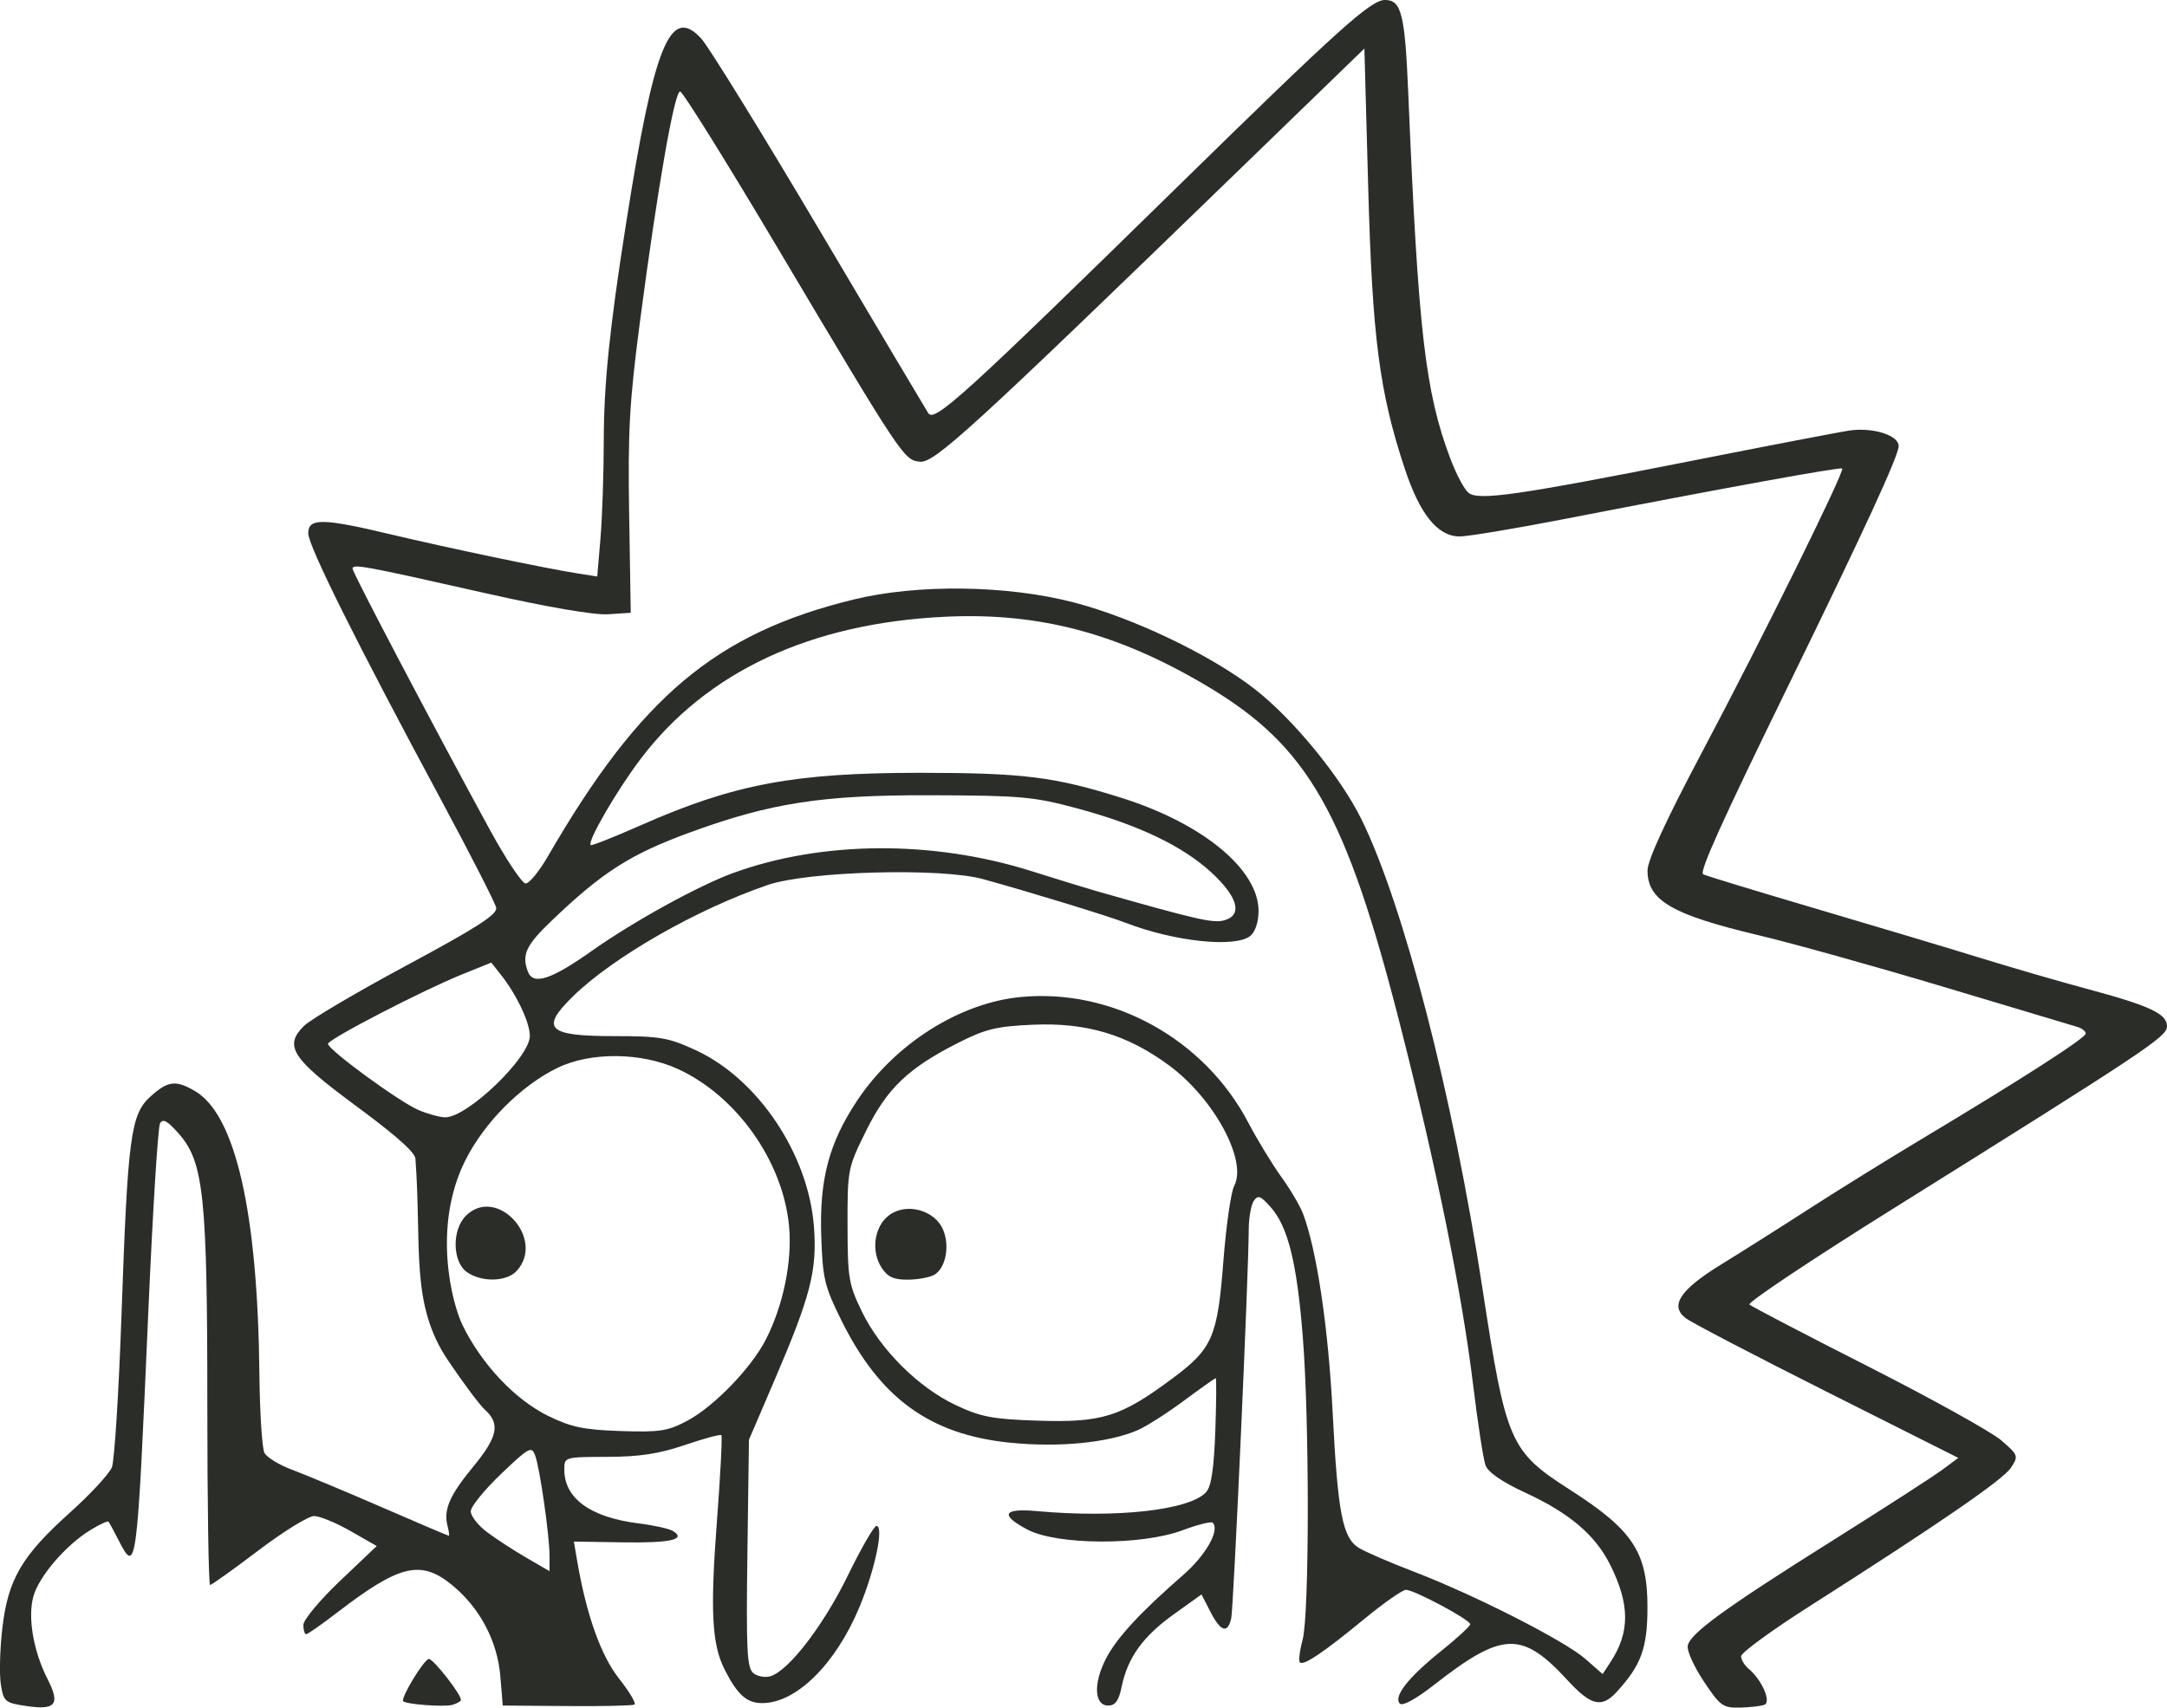<?xml version="1.0" encoding="UTF-8" standalone="no"?>
<!-- Created with Inkscape (http://www.inkscape.org/) -->

<svg
   width="440.109"
   height="346.924"
   viewBox="0 0 116.446 91.79"
   version="1.1"
   id="svg1"
   inkscape:version="1.3.2 (091e20e, 2023-11-25, custom)"
   sodipodi:docname="desing.svg"
   xml:space="preserve"
   inkscape:export-filename="rickandmortyfront\rym\src\assets\svg\wabes.svg"
   inkscape:export-xdpi="96"
   inkscape:export-ydpi="96"
   xmlns:inkscape="http://www.inkscape.org/namespaces/inkscape"
   xmlns:sodipodi="http://sodipodi.sourceforge.net/DTD/sodipodi-0.dtd"
   xmlns="http://www.w3.org/2000/svg"
   xmlns:svg="http://www.w3.org/2000/svg"><sodipodi:namedview
     id="namedview1"
     pagecolor="#4c4c4c"
     bordercolor="#6f6f6f"
     borderopacity="1"
     inkscape:showpageshadow="false"
     inkscape:pageopacity="0.0"
     inkscape:pagecheckerboard="0"
     inkscape:deskcolor="#4c4c4c"
     inkscape:document-units="px"
     inkscape:zoom="0.41979165"
     inkscape:cx="712.2581"
     inkscape:cy="103.62283"
     inkscape:window-width="1920"
     inkscape:window-height="1009"
     inkscape:window-x="-8"
     inkscape:window-y="-8"
     inkscape:window-maximized="1"
     inkscape:current-layer="layer1"
     showguides="true" /><defs
     id="defs1" /><g
     inkscape:label="Capa 1"
     inkscape:groupmode="layer"
     id="layer1"
     transform="translate(-286.174,101.44)"><path
       style="fill:#2b2d29;fill-opacity:1"
       d="m 380.986,-9.805 c 0.382,-0.154 -0.137,-1.346 -0.839,-1.928 -0.228,-0.189 -0.414,-0.498 -0.414,-0.685 0,-0.188 1.637,-1.385 3.638,-2.66 7.039,-4.486 10.44,-6.825 10.863,-7.471 0.415,-0.634 0.4,-0.677 -0.523,-1.474 -0.523,-0.451 -3.733,-2.234 -7.134,-3.962 -3.401,-1.728 -6.279,-3.228 -6.396,-3.335 -0.117,-0.107 3.336,-2.412 7.673,-5.123 13.746,-8.593 14.765,-9.272 14.765,-9.836 0,-0.671 -0.918,-1.101 -4.284,-2.005 -1.483,-0.398 -4.043,-1.141 -5.689,-1.65 -1.646,-0.509 -5.665,-1.713 -8.931,-2.676 -3.267,-0.963 -5.98,-1.791 -6.029,-1.841 -0.182,-0.182 1.026,-2.855 4.557,-10.08 4.152,-8.497 5.956,-12.415 5.956,-12.934 0,-0.591 -1.429,-1.029 -2.697,-0.826 -0.627,0.1 -4.376,0.821 -8.332,1.603 -9.503,1.878 -11.56,2.173 -12.091,1.732 -0.224,-0.186 -0.661,-1.012 -0.971,-1.836 -1.351,-3.593 -1.725,-6.842 -2.257,-19.571 -0.18,-4.321 -0.368,-5.079 -1.254,-5.077 -0.766,0.002 -2.462,1.53 -11.16,10.048 -11.499,11.262 -13.051,12.672 -13.382,12.16 -0.135,-0.209 -2.775,-4.653 -5.867,-9.875 -3.092,-5.222 -5.944,-9.842 -6.338,-10.268 -1.663,-1.799 -2.526,0.332 -4.038,9.972 -0.891,5.68 -1.189,8.591 -1.194,11.668 -0.003,1.761 -0.083,4.12 -0.178,5.242 l -0.173,2.041 -1.084,-0.171 c -1.735,-0.274 -6.927,-1.361 -10.012,-2.095 -3.672,-0.875 -4.434,-0.884 -4.434,-0.056 0,0.672 2.615,5.92 7.152,14.352 1.573,2.924 2.9,5.523 2.948,5.777 0.067,0.356 -1.028,1.06 -4.808,3.092 -2.692,1.447 -5.178,2.914 -5.525,3.26 -1.078,1.075 -0.653,1.741 2.692,4.216 1.653,1.223 3.269,2.481 3.301,2.916 0.353,4.816 -0.291,7.819 1.755,10.849 0.794,1.176 1.679,2.374 1.984,2.65 0.831,0.752 0.683,1.461 -0.643,3.068 -1.26,1.528 -1.597,2.309 -1.37,3.177 0.075,0.289 0.106,0.525 0.067,0.525 -0.039,0 -1.665,-0.692 -3.613,-1.539 -1.949,-0.846 -4.11,-1.75 -4.803,-2.007 -0.693,-0.258 -1.364,-0.667 -1.491,-0.909 -0.127,-0.242 -0.249,-2.166 -0.271,-4.276 -0.091,-8.653 -1.281,-13.884 -3.452,-15.166 -1.035,-0.611 -1.459,-0.561 -2.396,0.283 -1.069,0.963 -1.225,2.135 -1.561,11.73 -0.146,4.16 -0.378,7.851 -0.517,8.202 -0.138,0.351 -1.154,1.449 -2.256,2.439 -2.591,2.327 -3.325,3.583 -3.631,6.212 -0.131,1.123 -0.167,2.483 -0.081,3.021 0.148,0.925 0.222,0.989 1.346,1.158 1.608,0.241 1.863,-0.077 1.162,-1.452 -0.76,-1.49 -1.071,-3.306 -0.759,-4.435 0.295,-1.067 1.725,-2.74 3.036,-3.55 0.503,-0.311 0.953,-0.522 0.999,-0.469 0.047,0.053 0.282,0.483 0.522,0.956 0.985,1.937 1.008,1.765 1.619,-12.226 0.235,-5.378 0.518,-9.941 0.63,-10.14 0.153,-0.273 0.402,-0.134 1.013,0.562 1.335,1.52 1.528,3.352 1.528,14.528 0,5.348 0.067,9.723 0.149,9.723 0.082,8e-5 1.248,-0.833 2.592,-1.852 1.344,-1.019 2.691,-1.852 2.994,-1.852 0.303,0 1.185,0.363 1.96,0.806 l 1.409,0.806 -1.972,1.873 c -1.085,1.03 -1.972,2.096 -1.972,2.369 0,0.273 0.069,0.496 0.152,0.496 0.084,0 0.828,-0.52 1.654,-1.155 3.374,-2.595 4.513,-2.865 6.204,-1.472 1.477,1.217 2.417,2.999 2.574,4.875 l 0.132,1.587 3.44,0.028 c 1.892,0.015 3.527,-0.02 3.634,-0.079 0.107,-0.059 -0.265,-0.688 -0.826,-1.397 -0.981,-1.241 -1.768,-3.466 -2.263,-6.398 l -0.163,-0.968 2.628,0.042 c 2.565,0.041 3.431,-0.155 2.696,-0.609 -0.2,-0.124 -1.029,-0.308 -1.842,-0.409 -2.59,-0.324 -3.997,-1.341 -3.997,-2.891 0,-0.677 0.008,-0.679 2.315,-0.686 1.733,-0.005 2.781,-0.166 4.167,-0.638 1.019,-0.347 1.899,-0.585 1.957,-0.528 0.058,0.057 -0.049,2.127 -0.236,4.6 -0.369,4.859 -0.276,6.64 0.414,8.002 0.685,1.352 1.188,1.8 2.021,1.8 1.827,0 3.945,-2.095 5.224,-5.168 0.836,-2.008 1.327,-4.359 0.909,-4.355 -0.129,0.001 -0.819,1.2 -1.534,2.664 -1.306,2.676 -3.163,5.098 -4.149,5.411 -0.291,0.092 -0.711,0.018 -0.931,-0.165 -0.342,-0.284 -0.389,-1.234 -0.318,-6.438 l 0.083,-6.105 1.363,-3.177 c 1.956,-4.558 2.307,-5.925 2.129,-8.275 -0.294,-3.893 -3.001,-7.938 -6.344,-9.483 -1.482,-0.685 -1.923,-0.76 -4.424,-0.76 -3.545,0 -3.956,-0.402 -2.183,-2.135 2.165,-2.117 6.662,-4.689 10.474,-5.991 2.169,-0.741 9.314,-0.934 11.563,-0.313 2.54,0.701 6.706,1.977 7.662,2.347 2.627,1.016 5.911,1.36 6.705,0.702 0.263,-0.218 0.439,-0.753 0.439,-1.337 0,-2.222 -2.981,-4.691 -7.32,-6.065 -3.614,-1.144 -5.327,-1.359 -10.836,-1.361 -6.785,-0.003 -10.026,0.604 -15.025,2.814 -1.441,0.637 -2.66,1.119 -2.709,1.071 -0.188,-0.188 1.379,-2.896 2.661,-4.598 3.557,-4.723 9.175,-7.346 16.445,-7.678 5.014,-0.229 9.243,0.894 13.993,3.715 5.473,3.251 7.494,6.807 10.432,18.355 1.95,7.663 3.296,14.323 3.894,19.259 0.247,2.037 0.545,3.966 0.663,4.286 0.139,0.378 0.893,0.896 2.149,1.476 2.367,1.093 3.75,2.271 4.549,3.871 1.064,2.133 1.069,3.622 0.015,5.23 l -0.421,0.643 -0.926,-0.813 c -1.117,-0.98 -5.948,-3.439 -9.23,-4.696 -1.31,-0.502 -2.644,-1.081 -2.966,-1.287 -0.858,-0.549 -1.113,-1.887 -1.388,-7.294 -0.231,-4.544 -0.855,-8.725 -1.591,-10.656 -0.162,-0.425 -0.688,-1.318 -1.17,-1.984 -0.482,-0.666 -1.281,-1.981 -1.775,-2.921 -2.369,-4.503 -7.296,-7.218 -12.233,-6.741 -3.285,0.317 -6.761,2.523 -8.788,5.578 -1.505,2.268 -2.024,4.224 -1.923,7.253 0.077,2.302 0.173,2.709 1.077,4.536 2.076,4.197 4.755,6.147 9.048,6.586 2.624,0.268 5.273,0.013 6.86,-0.662 0.455,-0.193 1.571,-0.903 2.481,-1.577 0.91,-0.674 1.69,-1.226 1.733,-1.226 0.043,0 0.033,1.28 -0.023,2.844 -0.072,2.009 -0.216,2.971 -0.49,3.277 -0.871,0.97 -4.802,1.412 -9.098,1.023 -1.817,-0.165 -2.004,0.201 -0.508,0.992 1.59,0.841 6.128,0.863 8.327,0.04 0.816,-0.305 1.549,-0.489 1.629,-0.409 0.398,0.398 -0.366,1.748 -1.592,2.816 -2.327,2.028 -3.583,3.392 -4.156,4.516 -0.674,1.322 -0.613,2.496 0.13,2.496 0.389,0 0.571,-0.258 0.732,-1.035 0.322,-1.55 1.143,-2.686 2.797,-3.871 l 1.488,-1.066 0.48,0.935 c 0.552,1.076 0.929,1.191 1.118,0.34 0.125,-0.564 0.932,-18.483 0.94,-20.892 0.002,-0.624 0.123,-1.314 0.269,-1.532 0.224,-0.335 0.366,-0.283 0.917,0.34 0.922,1.042 1.4,2.972 1.717,6.936 0.364,4.556 0.359,14.95 -0.009,16.316 -0.158,0.587 -0.224,1.131 -0.146,1.209 0.195,0.195 1.281,-0.538 3.488,-2.355 1.031,-0.849 2.027,-1.544 2.212,-1.544 0.446,0 3.454,1.609 3.454,1.848 0,0.103 -0.711,0.757 -1.58,1.454 -1.757,1.409 -2.567,2.446 -2.198,2.815 0.143,0.143 0.874,-0.258 1.811,-0.99 3.708,-2.902 4.737,-2.938 7.213,-0.252 1.248,1.354 1.817,1.488 2.619,0.616 1.324,-1.44 1.659,-2.362 1.659,-4.564 0,-2.95 -0.784,-4.14 -4.15,-6.298 -3.252,-2.085 -3.445,-2.528 -4.72,-10.85 -1.582,-10.33 -4.228,-20.582 -6.504,-25.207 -1.126,-2.287 -3.693,-5.414 -5.751,-7.005 -2.373,-1.835 -6.494,-3.806 -9.703,-4.642 -3.596,-0.936 -8.412,-0.997 -11.862,-0.149 -7.386,1.815 -11.435,5.223 -16.399,13.802 -0.463,0.8 -1,1.455 -1.192,1.455 -0.193,0 -1.064,-1.31 -1.937,-2.91 -3.104,-5.694 -7.365,-13.8 -7.365,-14.01 0,-0.273 0.573,-0.167 7.113,1.309 3.337,0.753 5.859,1.188 6.615,1.139 l 1.221,-0.079 -0.086,-5.292 c -0.073,-4.505 0.015,-6.059 0.593,-10.451 0.941,-7.146 1.844,-12.308 2.148,-12.278 0.141,0.014 2.477,3.764 5.193,8.334 6.742,11.346 6.823,11.467 7.682,11.566 0.776,0.09 2.668,-1.639 17.146,-15.67 l 6.747,-6.538 0.206,7.491 c 0.222,8.066 0.599,10.965 1.963,15.091 0.814,2.462 1.771,3.644 2.952,3.644 0.444,0 2.985,-0.423 5.649,-0.941 8.676,-1.686 14.814,-2.802 14.905,-2.71 0.146,0.146 -4.307,9.163 -7.501,15.188 -1.959,3.696 -2.96,5.865 -2.96,6.416 0,1.611 1.306,2.374 5.956,3.479 1.831,0.435 6.33,1.691 9.998,2.79 3.668,1.1 6.877,2.061 7.131,2.136 0.255,0.075 0.463,0.238 0.463,0.362 0,0.237 -3.448,2.453 -8.851,5.69 -1.763,1.056 -4.475,2.739 -6.026,3.739 -1.551,1.001 -3.67,2.341 -4.709,2.979 -2.226,1.367 -2.79,2.23 -1.896,2.899 0.322,0.241 3.747,2.028 7.611,3.97 l 7.025,3.531 -0.877,0.649 c -0.482,0.357 -3.139,2.071 -5.904,3.808 -5.8,3.645 -7.633,4.978 -7.761,5.643 -0.05,0.261 0.337,1.12 0.861,1.908 0.878,1.322 1.029,1.432 1.942,1.413 0.544,-0.011 1.137,-0.08 1.316,-0.153 z m -68.655,-9.294 c -0.473,-0.357 -0.86,-0.855 -0.86,-1.106 0,-0.252 0.732,-1.156 1.627,-2.009 1.513,-1.443 1.641,-1.513 1.835,-0.99 0.254,0.687 0.772,4.319 0.772,5.416 v 0.8 l -1.257,-0.731 c -0.691,-0.402 -1.644,-1.023 -2.117,-1.379 z m 3.305,-6.232 c -1.783,-0.872 -3.586,-2.784 -4.609,-4.887 -0.562,-1.155 -1.64,-5.282 0.156,-8.86 1.022,-2.038 2.999,-4.019 4.951,-4.965 1.786,-0.865 4.5,-0.839 6.466,0.061 3.159,1.446 5.65,4.968 5.975,8.448 0.176,1.888 -0.308,4.254 -1.248,6.096 -0.775,1.519 -2.778,3.593 -4.208,4.357 -1.057,0.565 -1.476,0.63 -3.593,0.56 -1.978,-0.066 -2.657,-0.207 -3.89,-0.811 z m -1.692,-7.803 c 1.567,-1.732 -1.091,-4.602 -2.737,-2.956 -0.759,0.759 -0.726,2.478 0.059,3.028 0.797,0.558 2.141,0.522 2.678,-0.072 z m 23.579,7.215 c -2.003,-0.947 -4.037,-2.974 -5.029,-5.012 -0.716,-1.472 -0.773,-1.811 -0.777,-4.643 -0.005,-3.007 0.011,-3.088 0.997,-5.083 1.132,-2.291 2.261,-3.369 4.961,-4.737 1.457,-0.738 2.052,-0.881 4.013,-0.967 2.866,-0.125 5.058,0.531 7.302,2.183 2.415,1.778 4.227,5.127 3.504,6.478 -0.172,0.322 -0.435,2.155 -0.583,4.074 -0.313,4.043 -0.586,4.674 -2.7,6.251 -2.818,2.102 -3.807,2.412 -7.321,2.295 -2.393,-0.08 -3.011,-0.198 -4.366,-0.839 z m -1.144,-7.001 c 0.611,-0.357 0.843,-1.53 0.477,-2.413 -0.44,-1.062 -1.966,-1.482 -2.895,-0.796 -0.809,0.597 -1.002,1.931 -0.409,2.836 0.323,0.494 0.65,0.641 1.407,0.635 0.542,-0.004 1.181,-0.122 1.42,-0.261 z m -27.698,-8.847 c -1.018,-0.425 -4.882,-3.248 -4.882,-3.567 0,-0.244 5.09,-2.879 7.231,-3.743 l 1.543,-0.623 0.517,0.653 c 0.846,1.069 1.557,2.571 1.557,3.287 0,1.154 -3.347,4.377 -4.546,4.377 -0.274,0 -0.913,-0.173 -1.42,-0.385 z m 5.862,-7.442 c -0.345,-0.898 -0.11,-1.415 1.228,-2.699 2.772,-2.66 4.271,-3.618 7.514,-4.802 4.333,-1.581 7.087,-2.004 12.925,-1.985 4.847,0.016 5.508,0.075 7.864,0.71 3.278,0.883 5.658,2.022 7.197,3.442 1.432,1.321 1.691,2.298 0.682,2.572 -0.599,0.163 -1.441,-0.03 -6.879,-1.578 -0.509,-0.145 -2.072,-0.626 -3.473,-1.068 -5.29,-1.671 -11.236,-1.636 -16.012,0.094 -1.859,0.674 -5.377,2.612 -7.617,4.196 -2.183,1.545 -3.145,1.858 -3.429,1.117 z m -4.063,39.406 c 0.255,-0.073 0.463,-0.194 0.463,-0.269 0,-0.309 -1.475,-2.195 -1.72,-2.198 -0.254,-0.003 -1.54,2.112 -1.381,2.272 0.169,0.169 2.202,0.319 2.637,0.195 z"
       id="path102"
       sodipodi:nodetypes="ssssssssssssssssssssscssssscscssssssssssssssssssssssssssssssssssssssscsssssscsssscssssssssssscsssscssssssssssscssssssssssscsssssssssssssssssssssssssscsscsssssssssssssssssssssssssscsssssscsssssssssssssssscsssssssssssscssssssssssssssssssscssssssssssssscsssscssssssssssssssssssscss"
       inkscape:export-filename="rickandmortyfront\rym\src\assets\svg\human-path.png"
       inkscape:export-xdpi="96"
       inkscape:export-ydpi="96" /></g></svg>
